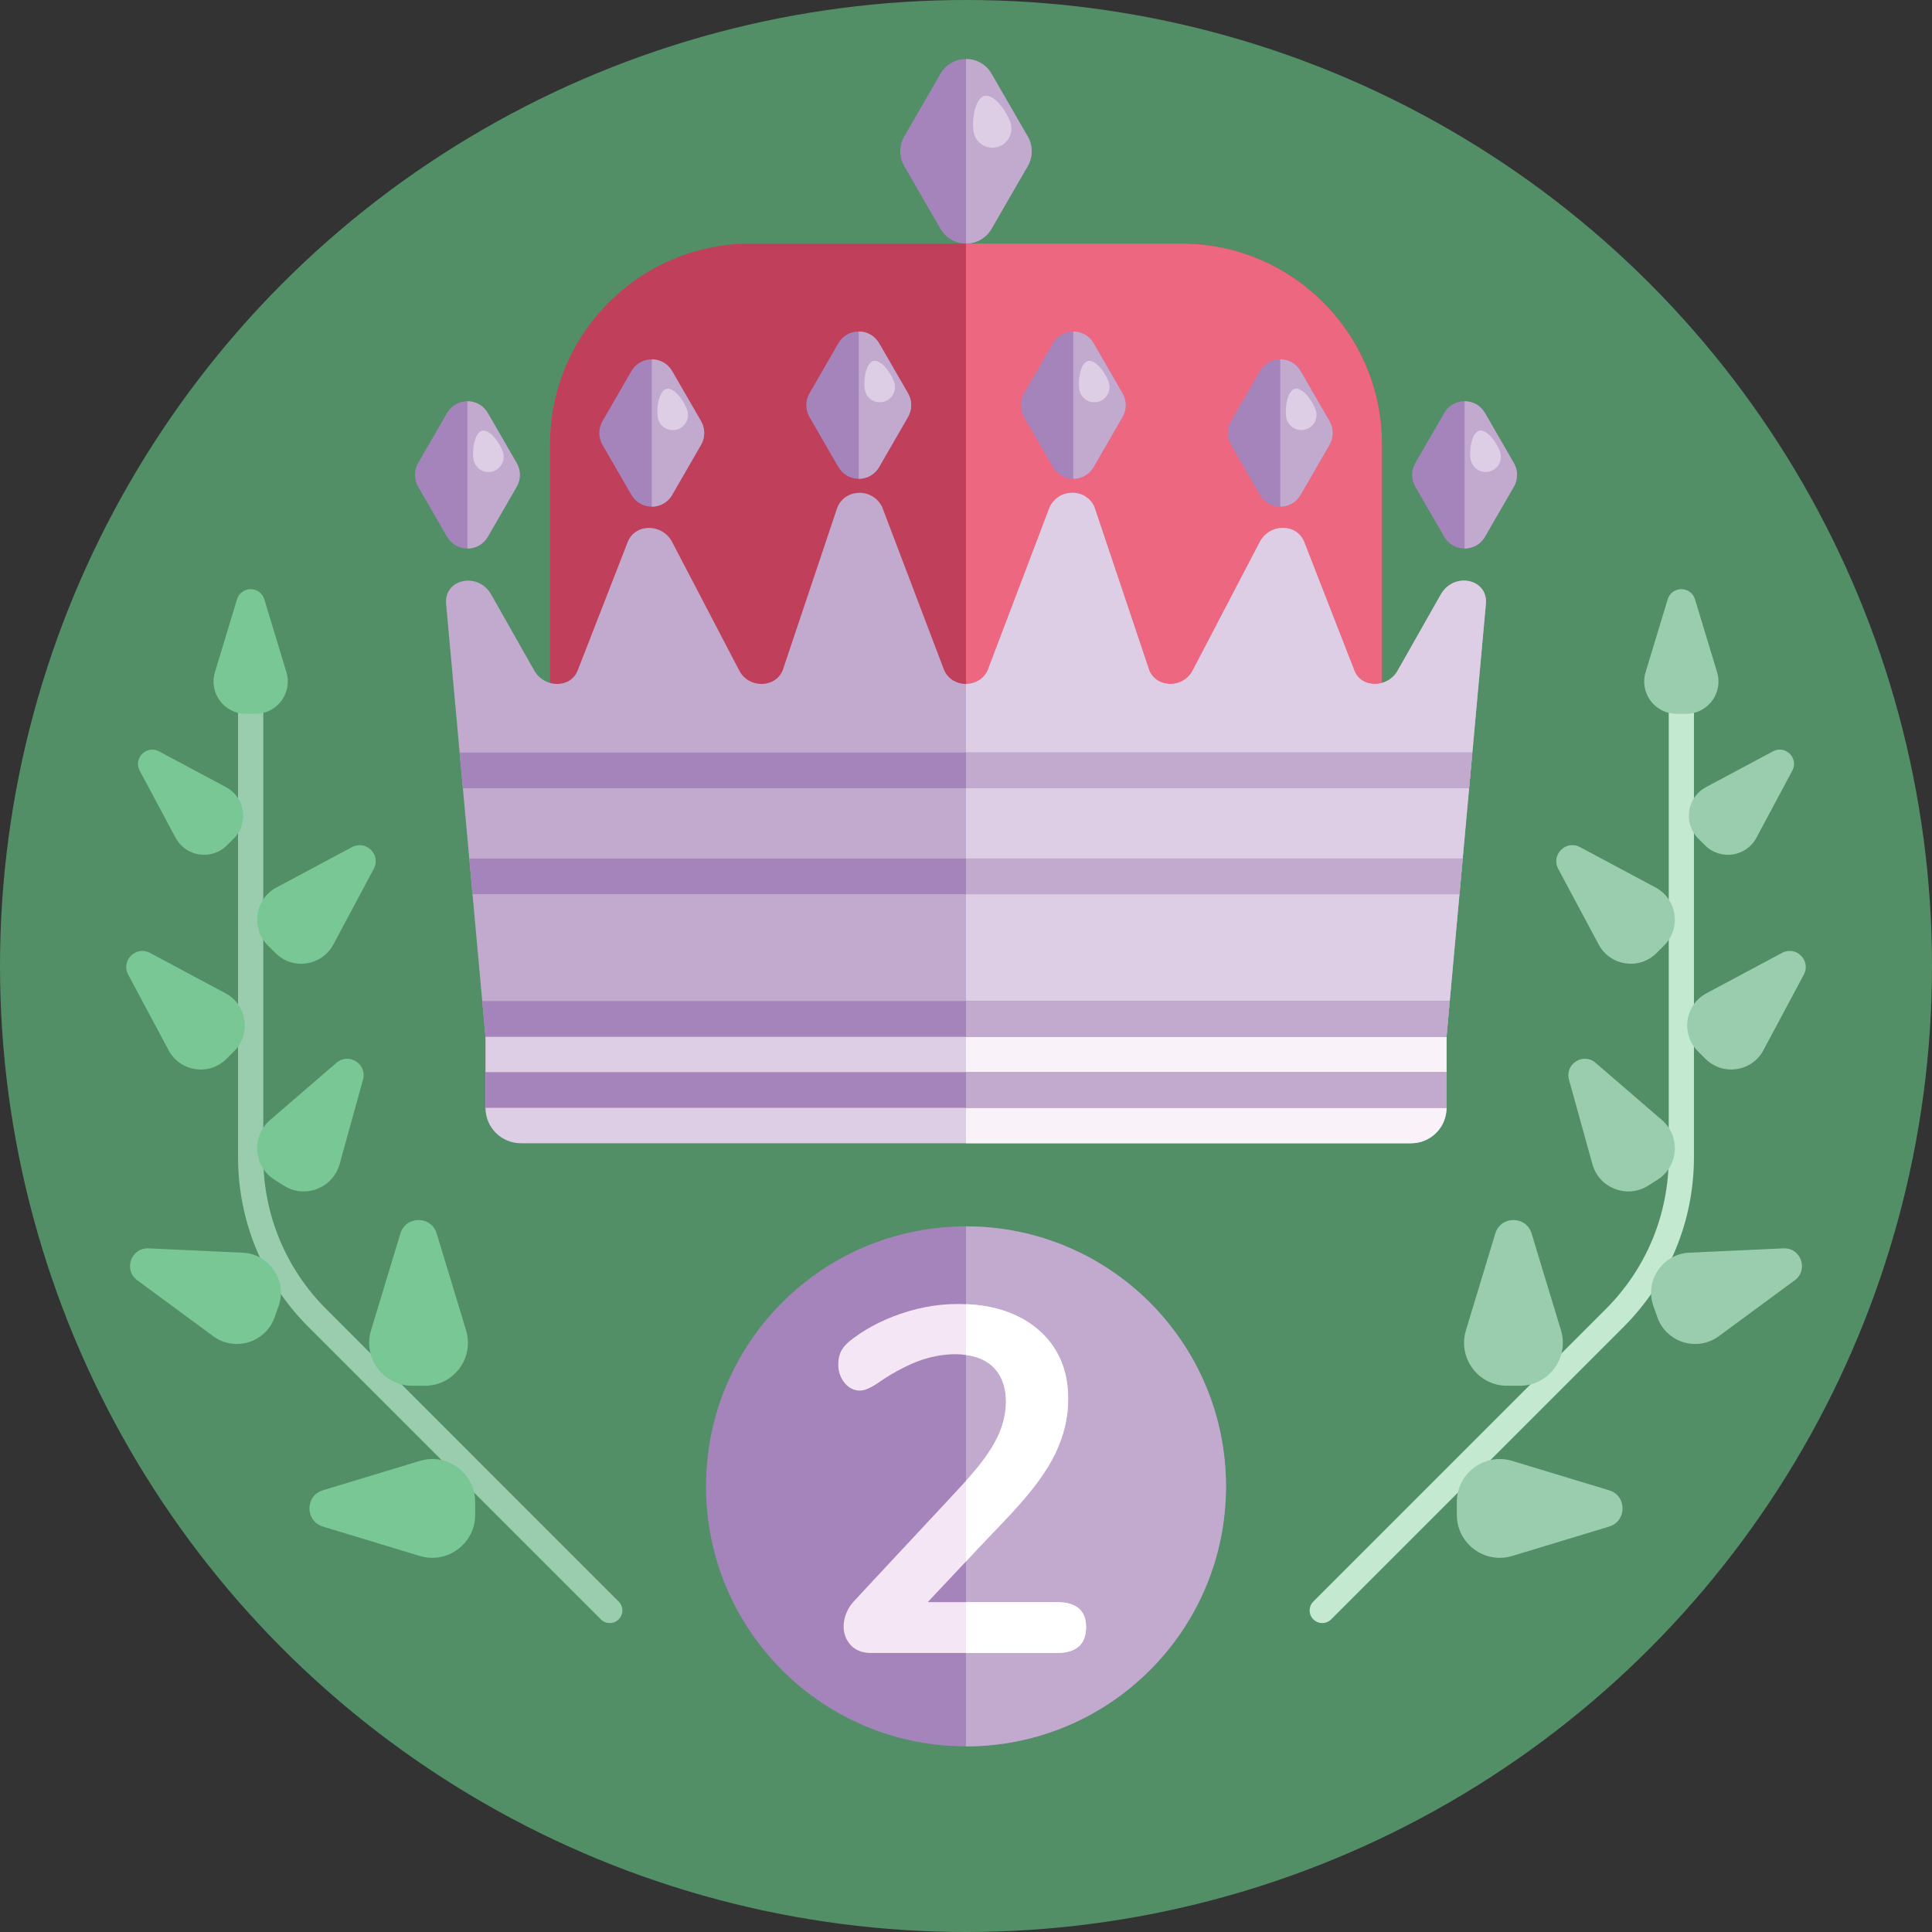 <?xml version="1.0" encoding="iso-8859-1"?>
<!-- Generator: Adobe Illustrator 22.0.1, SVG Export Plug-In . SVG Version: 6.00 Build 0)  -->
<svg version="1.1" id="_x35_0" xmlns="http://www.w3.org/2000/svg" xmlns:xlink="http://www.w3.org/1999/xlink" x="0px" y="0px"
	 viewBox="0 0 512 512" style="enable-background:new 0 0 512 512;" xml:space="preserve">
<rect x="0" y="0" width="512" height="512" fill="#333333" stroke="none"/>
<g>
	<circle style="fill:#528F66;" cx="256" cy="256" r="256"/>
	<g>
		<g>
			<g>
				<path style="fill:#C3EAD0;" d="M350.408,430.128c-0.855,0-1.71-0.326-2.362-0.978c-1.305-1.305-1.305-3.42,0-4.724
					l77.486-77.486c10.77-10.77,16.701-25.09,16.701-40.321V176.233c0-1.845,1.495-3.341,3.341-3.341
					c1.845,0,3.341,1.496,3.341,3.341v130.385c0,17.016-6.626,33.013-18.659,45.046L352.77,429.15
					C352.118,429.802,351.262,430.128,350.408,430.128z"/>
			</g>
			<g>
				<path style="fill:#9ACDAE;" d="M402.775,367.24h-3.39c-7.643,0-13.116-7.379-10.897-14.693l7.783-25.659
					c1.443-4.756,8.177-4.756,9.619,0l7.783,25.659C415.891,359.86,410.418,367.24,402.775,367.24z"/>
				<path style="fill:#9ACDAE;" d="M451.978,280.605l-2.032-2.032c-4.58-4.58-3.438-12.283,2.275-15.337l20.042-10.714
					c3.715-1.986,7.751,2.05,5.765,5.765l-10.714,20.042C464.262,284.043,456.559,285.186,451.978,280.605z"/>
				<path style="fill:#9ACDAE;" d="M451.864,224.027l-1.802-1.802c-4.064-4.064-3.05-10.897,2.018-13.606l17.781-9.505
					c3.296-1.762,6.876,1.819,5.115,5.115l-9.505,17.781C462.761,227.077,455.927,228.09,451.864,224.027z"/>
				<path style="fill:#9ACDAE;" d="M446.848,189.168h-2.549c-5.747,0-9.862-5.549-8.194-11.048l5.852-19.294
					c1.085-3.576,6.148-3.576,7.233,0l5.852,19.294C456.71,183.619,452.595,189.168,446.848,189.168z"/>
				<path style="fill:#9ACDAE;" d="M441.027,250.54l-2.032,2.032c-4.58,4.58-12.283,3.438-15.337-2.275l-10.714-20.042
					c-1.986-3.715,2.05-7.751,5.765-5.765l20.043,10.714C444.465,238.257,445.607,245.96,441.027,250.54z"/>
				<path style="fill:#9ACDAE;" d="M439.269,312.63l-2.481,1.572c-5.593,3.544-13.02,0.681-14.788-5.7l-6.201-22.387
					c-1.149-4.15,3.779-7.272,7.04-4.46l17.593,15.17C445.446,301.148,444.862,309.087,439.269,312.63z"/>
				<path style="fill:#9ACDAE;" d="M386.075,401.444v-3.39c0-7.643,7.379-13.116,14.693-10.897l25.659,7.783
					c4.756,1.443,4.756,8.177,0,9.619l-25.659,7.783C393.455,414.56,386.075,409.086,386.075,401.444z"/>
				<path style="fill:#9ACDAE;" d="M439.225,349.094l-1.055-2.977c-2.378-6.712,2.401-13.814,9.514-14.141l24.955-1.147
					c4.626-0.213,6.721,5.701,2.992,8.448l-20.113,14.817C449.786,358.317,441.603,355.806,439.225,349.094z"/>
			</g>
		</g>
		<g>
			<g>
				<path style="fill:#9ACDAE;" d="M161.592,430.128c0.855,0,1.71-0.326,2.362-0.978c1.305-1.305,1.305-3.42,0-4.724L86.468,346.94
					c-10.77-10.77-16.701-25.09-16.701-40.321V176.233c0-1.845-1.495-3.341-3.341-3.341c-1.845,0-3.341,1.496-3.341,3.341v130.385
					c0,17.016,6.626,33.013,18.659,45.046l77.486,77.486C159.882,429.802,160.738,430.128,161.592,430.128z"/>
			</g>
			<g>
				<path style="fill:#78C795;" d="M109.225,367.24h3.39c7.643,0,13.116-7.379,10.897-14.693l-7.783-25.659
					c-1.443-4.756-8.177-4.756-9.619,0l-7.783,25.659C96.109,359.86,101.582,367.24,109.225,367.24z"/>
				<path style="fill:#78C795;" d="M60.022,280.605l2.032-2.032c4.58-4.58,3.438-12.283-2.275-15.337l-20.042-10.714
					c-3.715-1.986-7.751,2.05-5.765,5.765l10.714,20.042C47.738,284.043,55.441,285.186,60.022,280.605z"/>
				<path style="fill:#78C795;" d="M60.136,224.027l1.802-1.802c4.064-4.064,3.05-10.897-2.018-13.606l-17.781-9.505
					c-3.296-1.762-6.876,1.819-5.115,5.115l9.505,17.781C49.239,227.077,56.073,228.09,60.136,224.027z"/>
				<path style="fill:#78C795;" d="M65.152,189.168h2.549c5.747,0,9.862-5.549,8.194-11.048l-5.852-19.294
					c-1.085-3.576-6.148-3.576-7.233,0l-5.852,19.294C55.29,183.619,59.405,189.168,65.152,189.168z"/>
				<path style="fill:#78C795;" d="M70.973,250.54l2.032,2.032c4.58,4.58,12.283,3.438,15.337-2.275l10.714-20.042
					c1.986-3.715-2.05-7.751-5.765-5.765l-20.042,10.714C67.535,238.257,66.393,245.96,70.973,250.54z"/>
				<path style="fill:#78C795;" d="M72.731,312.63l2.481,1.572c5.593,3.544,13.02,0.681,14.788-5.7l6.201-22.387
					c1.149-4.15-3.779-7.272-7.04-4.46l-17.593,15.17C66.554,301.148,67.138,309.087,72.731,312.63z"/>
				<path style="fill:#78C795;" d="M125.925,401.444v-3.39c0-7.643-7.379-13.116-14.693-10.897l-25.659,7.783
					c-4.756,1.443-4.756,8.177,0,9.619l25.659,7.783C118.545,414.56,125.925,409.086,125.925,401.444z"/>
				<path style="fill:#78C795;" d="M72.775,349.094l1.055-2.977c2.378-6.712-2.401-13.814-9.514-14.141l-24.955-1.147
					c-4.626-0.213-6.721,5.701-2.992,8.448l20.113,14.817C62.214,358.317,70.397,355.806,72.775,349.094z"/>
			</g>
		</g>
	</g>
	<g>
		<g>
			<g>
				<path style="fill:#A583BB;" d="M324.902,393.914c0,38.051-30.84,68.891-68.913,68.891c-38.051,0-68.891-30.84-68.891-68.891
					c0-38.072,30.84-68.913,68.891-68.913C294.062,325.001,324.902,355.841,324.902,393.914z"/>
				<path style="fill:#C2AACF;" d="M324.902,393.914c0,38.051-30.84,68.891-68.913,68.891V325.001
					C294.062,325.001,324.902,355.841,324.902,393.914z"/>
			</g>
			<g>
				<path style="fill:#F4E6F4;" d="M280.06,424.584h-34.204c5.497-5.836,16.866-17.951,22.409-23.833
					c5.356-5.699,9.158-10.858,11.399-15.475c9.207-20.068-0.509-38.819-23.666-39.651c-5.912-0.289-11.676,0.582-17.525,2.606
					c-5.09,1.768-9.54,4.168-13.334,7.185c-2.048,1.737-2.971,3.414-2.987,6.088c-0.118,4.419,3.692,8.603,8.031,6.415
					c0.869-0.388,1.73-0.884,2.591-1.493c3.368-2.332,6.72-4.16,10.042-5.501c6.22-2.462,15.09-3.399,20.275,1.227
					c2.331,2.164,3.497,5.273,3.497,9.326c-0.203,8.277-4.449,14.014-10.499,20.854c-0.052,0.154-29.456,31.59-29.525,31.735
					c-3.248,3.255-4.231,8.628-1.044,11.985c1.303,1.341,3.071,2.004,5.318,2.004h49.221c5.181,0,7.764-2.286,7.764-6.865
					C287.824,426.786,285.241,424.584,280.06,424.584z"/>
				<g>
					<path style="fill:#FFFFFF;" d="M283.032,370.44c0.435,18.038-15.397,30.411-27.034,43.354V392.43
						c3.643-3.96,6.375-7.705,8.061-11.04c4.674-8.93,3.403-21.028-8.061-22.302v-13.463
						C271.082,346.128,283.168,355.001,283.032,370.44z"/>
					<path style="fill:#FFFFFF;" d="M287.824,431.19c0,4.579-2.583,6.865-7.764,6.865h-24.062v-13.471h24.062
						C285.241,424.584,287.824,426.786,287.824,431.19z"/>
				</g>
			</g>
		</g>
	</g>
	<g>
		<g>
			<g>
				<path style="fill:#C0405C;" d="M366.24,117.75v91.69H145.76v-91.69c0-29.38,23.82-53.2,53.2-53.2h114.08
					C342.42,64.55,366.24,88.37,366.24,117.75z"/>
				<path style="fill:#EE6781;" d="M366.24,117.75v91.69H256V64.55h57.04C342.42,64.55,366.24,88.37,366.24,117.75z"/>
			</g>
			<g>
				<path style="fill:#A583BB;" d="M272.371,43.999l-9.608,16.642c-1.507,2.604-4.133,3.907-6.764,3.907s-5.261-1.302-6.768-3.907
					l-9.608-16.642c-1.394-2.417-1.394-5.396,0-7.814l9.608-16.642c1.507-2.604,4.138-3.907,6.768-3.907s5.257,1.302,6.764,3.907
					l9.608,16.642C273.765,38.603,273.765,41.582,272.371,43.999z"/>
				<path style="fill:#C2AACF;" d="M272.371,43.999l-9.608,16.642c-1.507,2.604-4.133,3.907-6.764,3.907v-48.91
					c2.631,0,5.257,1.302,6.764,3.907l9.608,16.642C273.765,38.603,273.765,41.582,272.371,43.999z"/>
				<path style="fill:#DECEE5;" d="M258.082,35.277c0.655,2.708,3.381,4.373,6.089,3.718c2.708-0.655,4.373-3.381,3.718-6.089
					c-0.655-2.708-4.289-8.131-6.997-7.476S257.428,32.569,258.082,35.277z"/>
			</g>
		</g>
		<g>
			<g>
				<g>
					<g>
						<path style="fill:#C2AACF;" d="M393.762,160.167l-10.423,114.574c-0.649,5.891-6.435,10.621-12.932,10.621H141.592
							c-6.497,0-12.283-4.73-12.932-10.621l-10.422-114.566c-0.744-6.751,8.463-8.77,11.95-2.598l11.409,20.143
							c2.677,4.72,9.635,4.72,11.48,0l13.266-34.052c1.963-5.023,9.17-5.023,11.797,0l17.779,34.052c2.469,4.72,9.427,4.72,11.48,0
							l14.529-43.299c2.19-5.097,9.459-5.097,11.874,0l16.448,43.299c1.128,2.369,3.445,3.545,5.749,3.545
							c2.295-0.009,4.594-1.185,5.722-3.545l16.447-43.308c2.415-5.097,9.684-5.097,11.874,0l14.539,43.308
							c2.053,4.72,9.011,4.72,11.471,0l17.788-34.061c2.627-5.023,9.834-5.023,11.797,0l13.284,34.061
							c1.836,4.72,8.803,4.72,11.471,0l11.419-20.152C385.298,151.405,394.506,153.415,393.762,160.167z"/>
					</g>
					<path style="fill:#DECEE5;" d="M393.762,160.167l-10.423,114.574c-0.649,5.891-6.435,10.621-12.932,10.621H256V181.266
						c2.295-0.009,4.594-1.185,5.722-3.545l16.447-43.308c2.415-5.097,9.684-5.097,11.874,0l14.539,43.308
						c2.053,4.72,9.011,4.72,11.471,0l17.788-34.061c2.627-5.023,9.834-5.023,11.797,0l13.284,34.061
						c1.836,4.72,8.803,4.72,11.471,0l11.419-20.152C385.298,151.405,394.506,153.415,393.762,160.167z"/>
				</g>
				<g>
					<path style="fill:#DECEE5;" d="M383.342,274.74v18.846c0,5.189-4.208,9.389-9.389,9.389H138.046
						c-5.181,0-9.389-4.2-9.389-9.389V274.74H383.342z"/>
					<path style="fill:#F9F2F9;" d="M383.342,274.74v18.846c0,5.189-4.208,9.389-9.389,9.389H256V274.74H383.342z"/>
				</g>
				<g>
					<g>
						<rect x="128.658" y="284.13" style="fill:#A583BB;" width="254.684" height="9.456"/>
						<rect x="256" y="284.13" style="fill:#C2AACF;" width="127.343" height="9.456"/>
					</g>
					<g>
						<polygon style="fill:#A583BB;" points="383.342,274.74 128.658,274.74 127.8,265.284 384.199,265.284 						"/>
						<polygon style="fill:#C2AACF;" points="383.342,274.74 256,274.74 256,265.284 384.199,265.284 						"/>
					</g>
					<g>
						<polygon style="fill:#A583BB;" points="386.775,236.971 125.224,236.971 124.364,227.515 387.635,227.515 						"/>
						<polygon style="fill:#C2AACF;" points="386.775,236.971 256,236.971 256,227.515 387.635,227.515 						"/>
					</g>
					<g>
						<polygon style="fill:#A583BB;" points="389.312,208.896 122.67,208.896 121.81,199.44 390.172,199.44 						"/>
						<polygon style="fill:#C2AACF;" points="389.312,208.896 256,208.896 256,199.44 390.172,199.44 						"/>
					</g>
				</g>
			</g>
			<g>
				<g>
					<path style="fill:#A583BB;" d="M240.642,110.484l-7.668,13.282c-1.203,2.079-3.299,3.118-5.398,3.118
						c-2.099,0-4.199-1.039-5.402-3.118l-7.668-13.282c-1.112-1.929-1.112-4.307,0-6.236l7.668-13.282
						c1.203-2.079,3.302-3.118,5.402-3.118c2.099,0,4.195,1.039,5.398,3.118l7.668,13.282
						C241.754,106.178,241.754,108.555,240.642,110.484z"/>
					<path style="fill:#C2AACF;" d="M240.642,110.484l-7.668,13.282c-1.203,2.079-3.299,3.118-5.398,3.118V87.849
						c2.099,0,4.195,1.039,5.398,3.118l7.668,13.282C241.754,106.178,241.754,108.555,240.642,110.484z"/>
					<path style="fill:#DECEE5;" d="M229.238,103.523c0.522,2.161,2.698,3.49,4.86,2.968c2.161-0.522,3.49-2.698,2.968-4.86
						c-0.522-2.161-3.423-6.489-5.584-5.967S228.716,101.362,229.238,103.523z"/>
				</g>
				<g>
					<path style="fill:#A583BB;" d="M297.494,110.484l-7.668,13.282c-1.203,2.079-3.299,3.118-5.398,3.118
						c-2.099,0-4.199-1.039-5.402-3.118l-7.668-13.282c-1.112-1.929-1.112-4.307,0-6.236l7.668-13.282
						c1.203-2.079,3.302-3.118,5.402-3.118c2.099,0,4.195,1.039,5.398,3.118l7.668,13.282
						C298.606,106.178,298.606,108.555,297.494,110.484z"/>
					<path style="fill:#C2AACF;" d="M297.494,110.484l-7.668,13.282c-1.203,2.079-3.299,3.118-5.398,3.118V87.849
						c2.099,0,4.195,1.039,5.398,3.118l7.668,13.282C298.606,106.178,298.606,108.555,297.494,110.484z"/>
					<path style="fill:#DECEE5;" d="M286.09,103.523c0.522,2.161,2.698,3.49,4.86,2.968c2.161-0.522,3.49-2.698,2.968-4.86
						c-0.522-2.161-3.423-6.489-5.584-5.967S285.567,101.362,286.09,103.523z"/>
				</g>
				<g>
					<path style="fill:#A583BB;" d="M185.79,117.872l-7.668,13.282c-1.203,2.079-3.299,3.118-5.398,3.118s-4.199-1.039-5.402-3.118
						l-7.668-13.282c-1.112-1.929-1.112-4.307,0-6.236l7.668-13.282c1.203-2.079,3.302-3.118,5.402-3.118s4.195,1.039,5.398,3.118
						l7.668,13.282C186.903,113.565,186.903,115.942,185.79,117.872z"/>
					<path style="fill:#C2AACF;" d="M185.79,117.872l-7.668,13.282c-1.203,2.079-3.299,3.118-5.398,3.118V95.236
						c2.099,0,4.195,1.039,5.398,3.118l7.668,13.282C186.903,113.565,186.903,115.942,185.79,117.872z"/>
					<path style="fill:#DECEE5;" d="M174.386,110.91c0.522,2.161,2.698,3.49,4.86,2.968c2.161-0.522,3.49-2.698,2.968-4.86
						c-0.522-2.161-3.423-6.489-5.584-5.967C174.468,103.574,173.864,108.749,174.386,110.91z"/>
				</g>
				<g>
					<path style="fill:#A583BB;" d="M136.939,128.972l-7.668,13.282c-1.203,2.079-3.299,3.118-5.398,3.118
						c-2.099,0-4.199-1.039-5.402-3.118l-7.668-13.282c-1.112-1.929-1.112-4.307,0-6.236l7.668-13.282
						c1.203-2.079,3.302-3.118,5.402-3.118c2.099,0,4.195,1.039,5.398,3.118l7.668,13.282
						C138.051,124.665,138.051,127.043,136.939,128.972z"/>
					<path style="fill:#C2AACF;" d="M136.939,128.972l-7.668,13.282c-1.203,2.079-3.299,3.118-5.398,3.118v-39.035
						c2.099,0,4.195,1.039,5.398,3.118l7.668,13.282C138.051,124.665,138.051,127.043,136.939,128.972z"/>
					<path style="fill:#DECEE5;" d="M125.535,122.011c0.522,2.161,2.698,3.49,4.86,2.968c2.161-0.522,3.49-2.698,2.968-4.86
						c-0.522-2.161-3.423-6.489-5.584-5.967C125.616,114.675,125.012,119.849,125.535,122.011z"/>
				</g>
				<g>
					<path style="fill:#A583BB;" d="M352.345,117.864l-7.668,13.282c-1.203,2.079-3.299,3.118-5.398,3.118s-4.199-1.039-5.402-3.118
						l-7.668-13.282c-1.112-1.929-1.112-4.307,0-6.236l7.668-13.282c1.203-2.079,3.302-3.118,5.402-3.118s4.195,1.039,5.398,3.118
						l7.668,13.282C353.458,113.557,353.458,115.935,352.345,117.864z"/>
					<path style="fill:#C2AACF;" d="M352.345,117.864l-7.668,13.282c-1.203,2.079-3.299,3.118-5.398,3.118V95.229
						c2.099,0,4.195,1.039,5.398,3.118l7.668,13.282C353.458,113.557,353.458,115.935,352.345,117.864z"/>
					<path style="fill:#DECEE5;" d="M340.941,110.903c0.522,2.161,2.698,3.49,4.86,2.968c2.161-0.522,3.49-2.698,2.967-4.86
						c-0.522-2.161-3.423-6.489-5.584-5.967C341.023,103.567,340.419,108.742,340.941,110.903z"/>
				</g>
				<g>
					<path style="fill:#A583BB;" d="M401.197,128.965l-7.668,13.282c-1.203,2.079-3.299,3.118-5.398,3.118
						c-2.099,0-4.199-1.039-5.402-3.118l-7.668-13.282c-1.112-1.929-1.112-4.307,0-6.236l7.668-13.282
						c1.203-2.079,3.302-3.118,5.402-3.118c2.099,0,4.195,1.039,5.398,3.118l7.668,13.282
						C402.309,124.658,402.309,127.036,401.197,128.965z"/>
					<path style="fill:#C2AACF;" d="M401.197,128.965l-7.668,13.282c-1.203,2.079-3.299,3.118-5.398,3.118V106.33
						c2.099,0,4.195,1.039,5.398,3.118l7.668,13.282C402.309,124.658,402.309,127.036,401.197,128.965z"/>
					<path style="fill:#DECEE5;" d="M389.793,122.004c0.522,2.161,2.698,3.49,4.86,2.968c2.161-0.522,3.49-2.698,2.968-4.86
						c-0.522-2.161-3.423-6.489-5.584-5.967C389.874,114.668,389.271,119.842,389.793,122.004z"/>
				</g>
			</g>
		</g>
	</g>
</g>
</svg>
